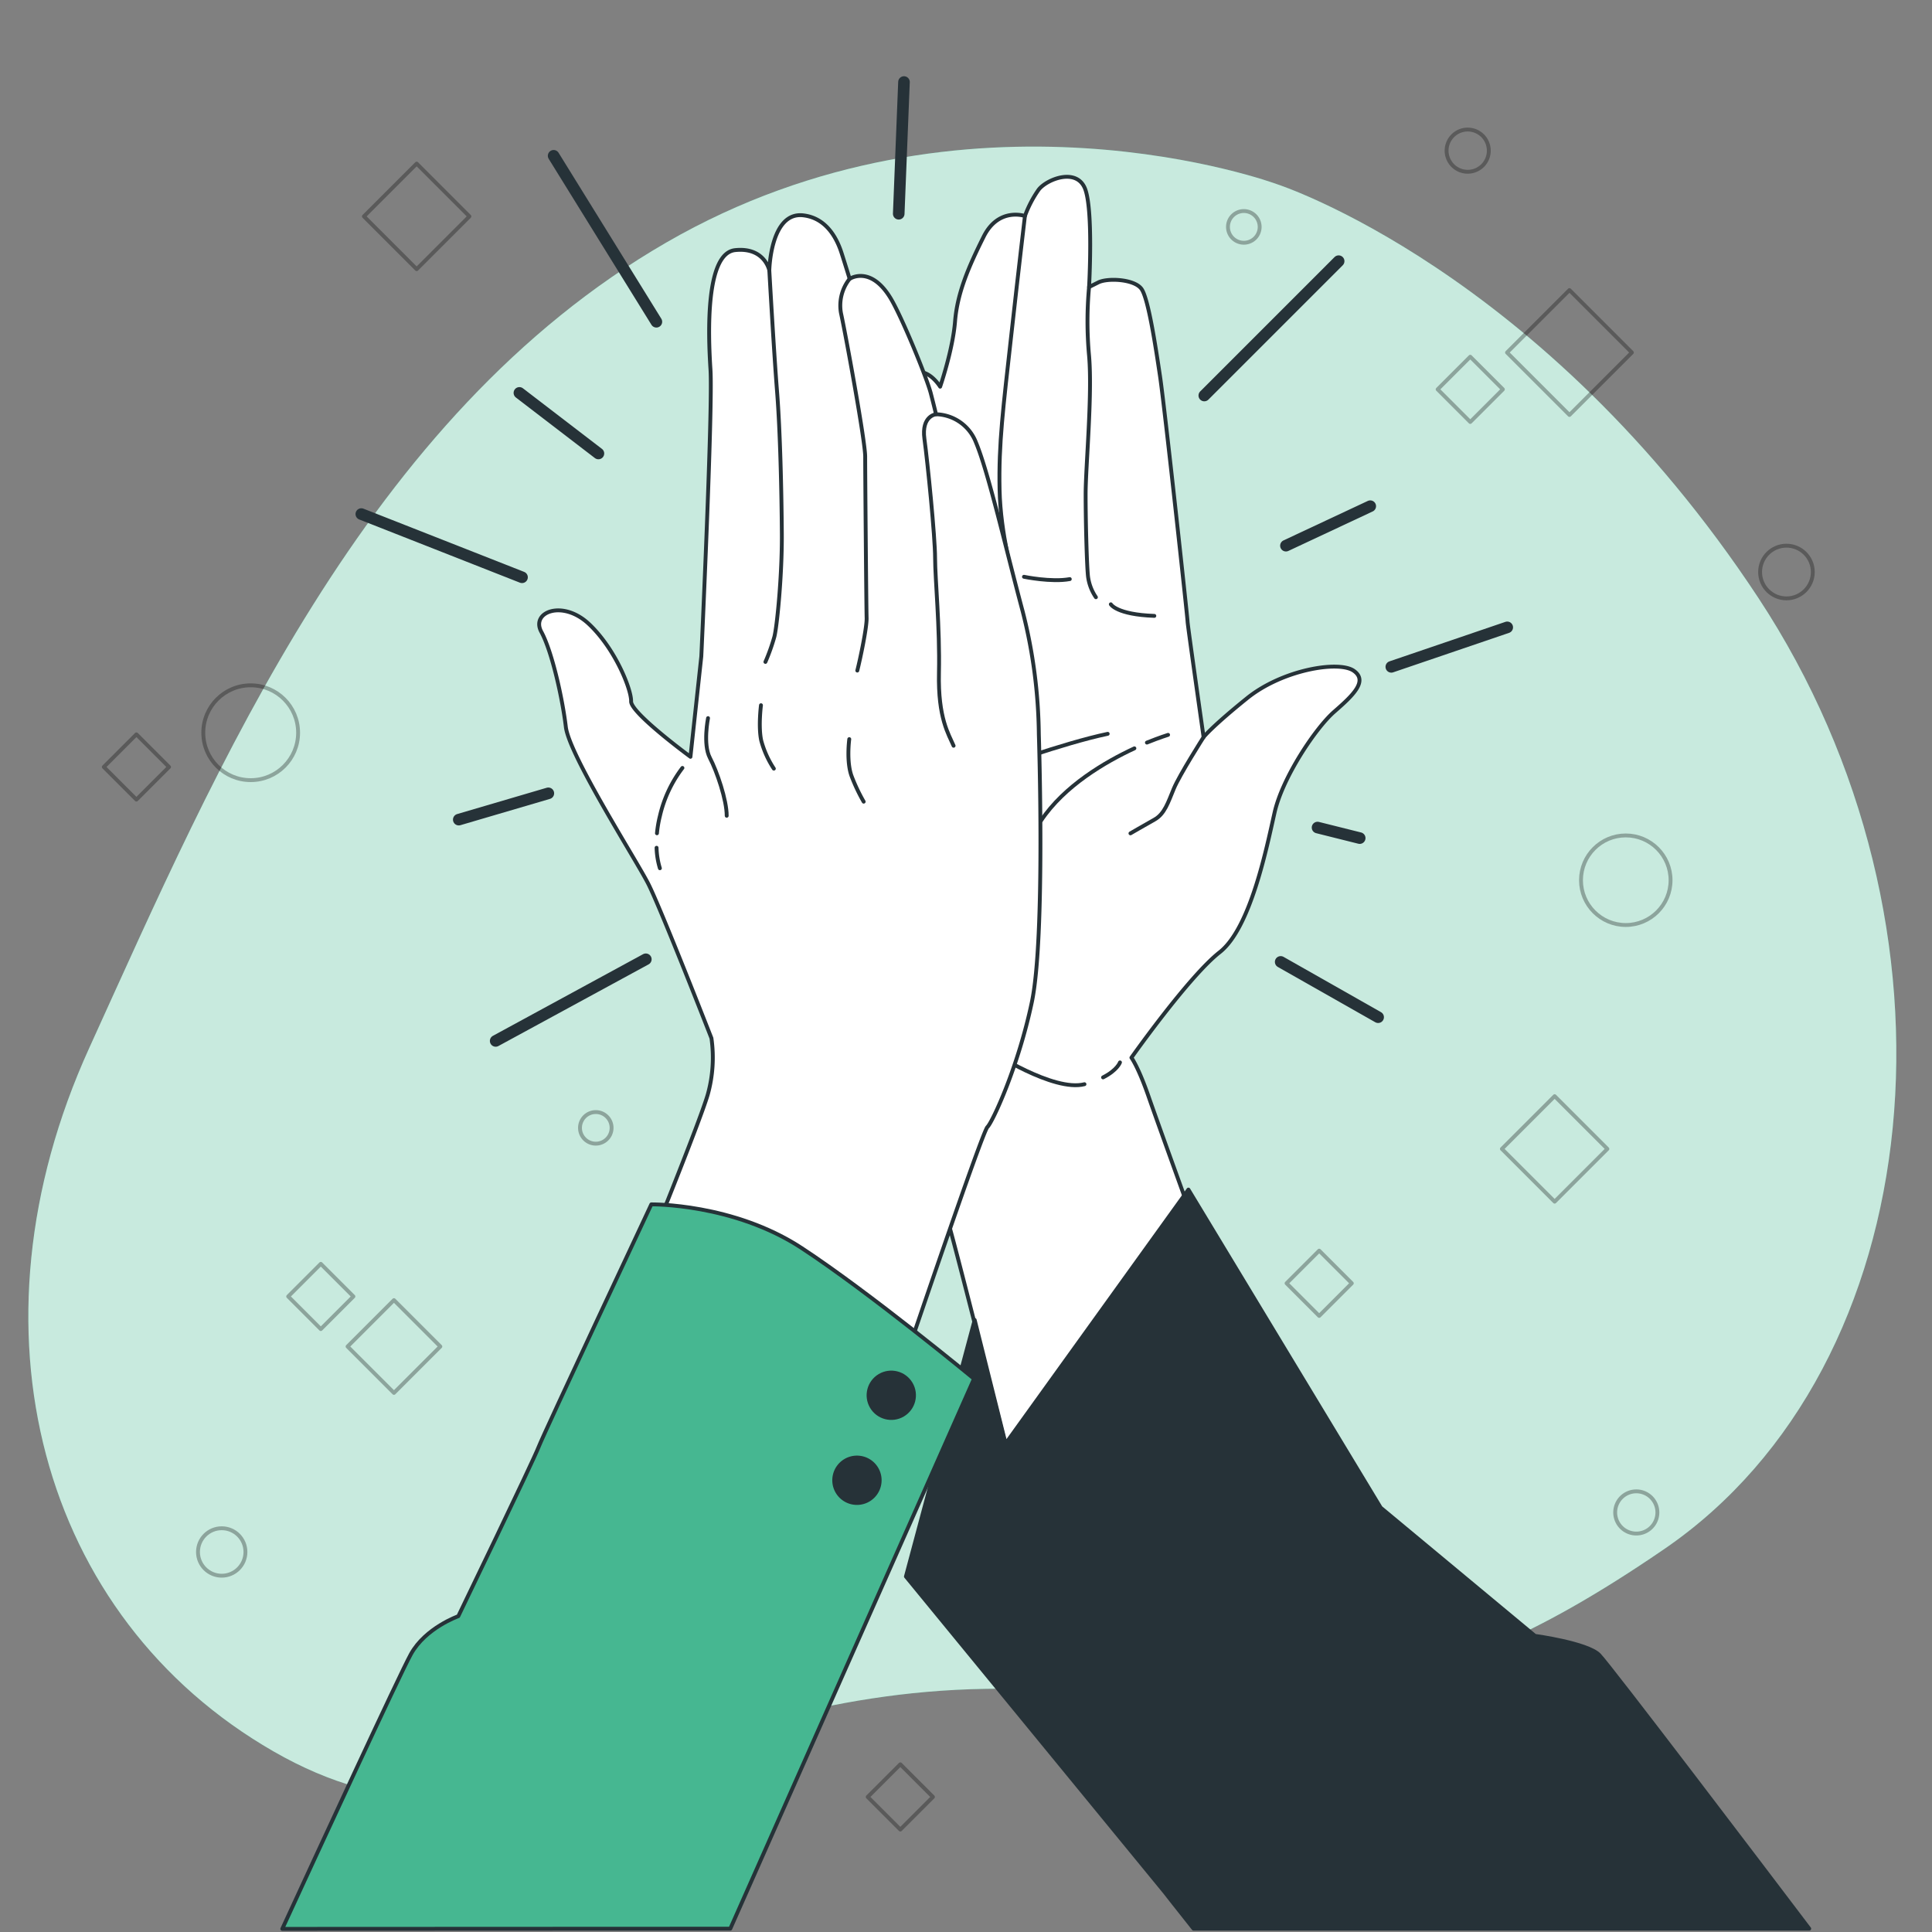 <svg xmlns="http://www.w3.org/2000/svg" viewBox="0 0 500 500"><rect x="0" y="0" width="500" height="500" fill="#808080" stroke="none"/><g id="freepik--background-simple--inject-145"><path d="M330.49,47.67S250.25,17.78,172.41,62.78,56.15,198.56,23.08,271.25s-12.58,147.33,47.69,182,100.36-14.81,184.29-16.18,106.67,11.12,175.74-36.24,80.26-161.12,24.25-246.11S330.49,47.67,330.49,47.67Z" style="fill:#46B791"></path><path d="M330.49,47.67S250.25,17.78,172.41,62.78,56.15,198.56,23.08,271.25s-12.58,147.33,47.69,182,100.36-14.81,184.29-16.18,106.67,11.12,175.74-36.24,80.26-161.12,24.25-246.11S330.49,47.67,330.49,47.67Z" style="fill:#fff;opacity:0.7"></path></g><g id="freepik--Shapes--inject-145"><g style="opacity:0.3"><rect x="392.69" y="287.68" width="19.31" height="19.31" transform="translate(-92.41 371.59) rotate(-45)" style="fill:none;stroke:#000;stroke-linecap:round;stroke-linejoin:round"></rect><rect x="98.18" y="46.35" width="19.31" height="19.31" transform="translate(-8.02 92.65) rotate(-45)" style="fill:none;stroke:#000;stroke-linecap:round;stroke-linejoin:round"></rect><rect x="77.05" y="329.55" width="11.94" height="11.94" transform="translate(-212.93 156.98) rotate(-45)" style="fill:none;stroke:#000;stroke-linecap:round;stroke-linejoin:round"></rect><rect x="29.33" y="192.52" width="11.94" height="11.94" transform="translate(-130.01 83.1) rotate(-45)" style="fill:none;stroke:#000;stroke-linecap:round;stroke-linejoin:round"></rect><rect x="374.53" y="94.79" width="11.94" height="11.94" transform="translate(40.2 298.57) rotate(-45)" style="fill:none;stroke:#000;stroke-linecap:round;stroke-linejoin:round"></rect><rect x="93.46" y="339.98" width="16.98" height="16.98" transform="translate(-216.54 174.16) rotate(-45)" style="fill:none;stroke:#000;stroke-linecap:round;stroke-linejoin:round"></rect><rect x="335.43" y="326.14" width="11.94" height="11.94" transform="translate(-134.84 338.68) rotate(-45)" style="fill:none;stroke:#000;stroke-linecap:round;stroke-linejoin:round"></rect><rect x="394.75" y="79.81" width="22.85" height="22.85" transform="translate(54.45 313.93) rotate(-45)" style="fill:none;stroke:#000;stroke-linecap:round;stroke-linejoin:round"></rect><rect x="227.04" y="459.08" width="11.94" height="11.94" transform="translate(-260.6 300.97) rotate(-45)" style="fill:none;stroke:#000;stroke-linecap:round;stroke-linejoin:round"></rect><circle cx="64.88" cy="189.63" r="12.27" style="fill:none;stroke:#000;stroke-linecap:round;stroke-linejoin:round"></circle><circle cx="420.75" cy="227.8" r="11.59" style="fill:none;stroke:#000;stroke-linecap:round;stroke-linejoin:round"></circle><circle cx="462.33" cy="148.04" r="6.82" style="fill:none;stroke:#000;stroke-linecap:round;stroke-linejoin:round"></circle><path d="M326,58.73a4.1,4.1,0,1,0-4.09,4.09A4.09,4.09,0,0,0,326,58.73Z" style="fill:none;stroke:#000;stroke-linecap:round;stroke-linejoin:round"></path><circle cx="154.19" cy="291.89" r="4.09" style="fill:none;stroke:#000;stroke-linecap:round;stroke-linejoin:round"></circle><circle cx="57.38" cy="401.65" r="6.14" style="fill:none;stroke:#000;stroke-linecap:round;stroke-linejoin:round"></circle><path d="M428.93,391.42a5.46,5.46,0,1,0-5.45,5.46A5.45,5.45,0,0,0,428.93,391.42Z" style="fill:none;stroke:#000;stroke-linecap:round;stroke-linejoin:round"></path><path d="M385.3,39a5.46,5.46,0,1,0-5.46,5.45A5.45,5.45,0,0,0,385.3,39Z" style="fill:none;stroke:#000;stroke-linecap:round;stroke-linejoin:round"></path></g></g><g id="freepik--Lines--inject-145"><line x1="167.14" y1="248.26" x2="128.28" y2="269.39" style="fill:none;stroke:#263238;stroke-linecap:round;stroke-linejoin:round;stroke-width:3px"></line><line x1="93.51" y1="133.04" x2="135.1" y2="149.4" style="fill:none;stroke:#263238;stroke-linecap:round;stroke-linejoin:round;stroke-width:3px"></line><line x1="143.28" y1="40.32" x2="169.87" y2="83.27" style="fill:none;stroke:#263238;stroke-linecap:round;stroke-linejoin:round;stroke-width:3px"></line><line x1="233.95" y1="21.23" x2="232.59" y2="55.32" style="fill:none;stroke:#263238;stroke-linecap:round;stroke-linejoin:round;stroke-width:3px"></line><line x1="311.67" y1="102.36" x2="346.44" y2="67.59" style="fill:none;stroke:#263238;stroke-linecap:round;stroke-linejoin:round;stroke-width:3px"></line><line x1="360.07" y1="172.58" x2="390.07" y2="162.36" style="fill:none;stroke:#263238;stroke-linecap:round;stroke-linejoin:round;stroke-width:3px"></line><line x1="331.44" y1="248.94" x2="356.66" y2="263.25" style="fill:none;stroke:#263238;stroke-linecap:round;stroke-linejoin:round;stroke-width:3px"></line><line x1="134.42" y1="101.68" x2="154.87" y2="117.36" style="fill:none;stroke:#263238;stroke-linecap:round;stroke-linejoin:round;stroke-width:3px"></line><line x1="354.62" y1="131" x2="332.8" y2="141.22" style="fill:none;stroke:#263238;stroke-linecap:round;stroke-linejoin:round;stroke-width:3px"></line><line x1="141.91" y1="205.31" x2="118.73" y2="212.12" style="fill:none;stroke:#263238;stroke-linecap:round;stroke-linejoin:round;stroke-width:3px"></line><line x1="340.98" y1="214.17" x2="351.89" y2="216.9" style="fill:none;stroke:#263238;stroke-linecap:round;stroke-linejoin:round;stroke-width:3px"></line></g><g id="freepik--hand-2--inject-145"><path d="M350.32,173.58c-3.86-2.67-18.38-.3-27.57,7.11s-11.26,10.08-11.26,10.08-4.15-29.05-4.15-29.94-5.93-55.43-7.12-63.43-3-19.86-4.74-22.53-8.89-3-11.26-1.77l-2.37,1.18s1.18-20.75-1.19-25.79-9.78-2.07-11.86.6a29.18,29.18,0,0,0-3.55,6.81s-6.82-2.37-10.67,5.34-6.82,14.52-7.41,21.93-3.86,16.9-3.86,16.9-3.85-6.23-8-2.67-8.89,17.49-10.08,27.57-2.37,36.75-2.37,36.75-2.37,12.15-3.56,21.94-.29,50.39,4.15,67.28,10.38,27.57,10.38,27.57,10.37,34.08,11.85,38.83,17.79,69.36,17.79,69.36L312.08,325s-12.15-33.49-14.82-41.2-4.45-10.08-4.45-10.08,14.82-21,22.83-27.27,12.15-27,14.22-36.16,10.67-21.93,15.42-26.08S354.17,176.25,350.32,173.58ZM240.64,159.35c-.88,0-.59-11.56-.59-25.49s2.37-20.16,2.37-20.16c-1.18,6.23,1.19,37.05,1.19,39.13S241.53,159.35,240.64,159.35Z" style="fill:#fff;stroke:#263238;stroke-linecap:round;stroke-linejoin:round"></path><path d="M285.47,278.83c3.71-1.88,4.38-3.88,4.38-3.88" style="fill:none;stroke:#263238;stroke-linecap:round;stroke-linejoin:round"></path><path d="M256.35,272s16.31,10.67,24.31,8.59" style="fill:none;stroke:#263238;stroke-linecap:round;stroke-linejoin:round"></path><path d="M311.49,190.77s-6.23,9.78-7.71,13.34-2.37,6.52-5,8-6.22,3.56-6.22,3.56" style="fill:none;stroke:#263238;stroke-linecap:round;stroke-linejoin:round"></path><path d="M293.58,193.67c-7.54,3.5-18.15,9.68-24.18,18.74" style="fill:none;stroke:#263238;stroke-linecap:round;stroke-linejoin:round"></path><path d="M302.3,190.18s-2.18.67-5.48,2" style="fill:none;stroke:#263238;stroke-linecap:round;stroke-linejoin:round"></path><path d="M266.14,216.26s-5.34,9.78-7.71,17.49" style="fill:none;stroke:#263238;stroke-linecap:round;stroke-linejoin:round"></path><path d="M265.25,55.9S263.76,68.35,261.69,87s-3.26,27.86-3,39.72S262.28,149,262,150.46" style="fill:none;stroke:#263238;stroke-linecap:round;stroke-linejoin:round"></path><path d="M281.85,74.28a97.37,97.37,0,0,0,0,17.79c.88,10.07-.89,28.75-.89,35.86s.29,17.79.59,21a12.21,12.21,0,0,0,2.07,5.63" style="fill:none;stroke:#263238;stroke-linecap:round;stroke-linejoin:round"></path><path d="M287.48,156.39s1.48,2.66,11.26,3" style="fill:none;stroke:#263238;stroke-linecap:round;stroke-linejoin:round"></path><path d="M265,149.27s7.11,1.48,11.86.6" style="fill:none;stroke:#263238;stroke-linecap:round;stroke-linejoin:round"></path><path d="M239.16,161.72s0,3-8.59,5.63" style="fill:none;stroke:#263238;stroke-linecap:round;stroke-linejoin:round"></path><path d="M256.06,153.72c.89-.59,4.44-1.78,5.33-5.93" style="fill:none;stroke:#263238;stroke-linecap:round;stroke-linejoin:round"></path><path d="M256.57,199.12s18.43-6.75,30.1-9.21" style="fill:none;stroke:#263238;stroke-linecap:round;stroke-linejoin:round"></path><path d="M308.89,499.14H468.23c-11.13-14.69-51.74-68.22-54.39-70.87-3.07-3.07-16.59-4.91-16.59-4.91l-39.93-33.18-49.76-82.32L260.25,373.6l-8-32L234.45,408s64.51,78.64,67,81.71C301.89,490.3,304.67,493.83,308.89,499.14Z" style="fill:#263238;stroke:#263238;stroke-linecap:round;stroke-linejoin:round"></path></g><g id="freepik--hand-1--inject-145"><path d="M184.12,268.68s-13.19-33.78-16.37-40-20.44-33.23-21.31-40.55-3.57-19.52-6.35-24.62,5.5-8.44,12.34-2,11,17,10.9,20,15.36,14.35,15.36,14.35l2.81-26s3-64.59,2.37-74.23-1.25-30.11,6.4-30.9S199.1,70,199.1,70s.28-15.26,8.78-14.27c6.5.75,9,6.88,9.94,9.82s2.07,6.62,2.07,6.62,5.36-3.64,10.59,5c3,5,9.38,20.64,10.41,24.62s1.35,5.42,1.35,5.42a11.39,11.39,0,0,1,10.35,7.33c3.18,7.57,7.7,27.33,12.07,43.66a133.47,133.47,0,0,1,4.19,31.86s1.71,52.57-1.81,69.29-10.14,31-11.5,32.33-20.91,59.08-20.91,59.08l-67.84-25.15s14.13-34.71,16.36-42.28A35.45,35.45,0,0,0,184.12,268.68Z" style="fill:#fff;stroke:#263238;stroke-linecap:round;stroke-linejoin:round"></path><path d="M169.92,219.4a19.94,19.94,0,0,0,.86,5.3" style="fill:none;stroke:#263238;stroke-linecap:round;stroke-linejoin:round"></path><path d="M176.61,198.74a32.69,32.69,0,0,0-5.82,12.42,30.2,30.2,0,0,0-.77,4.49" style="fill:none;stroke:#263238;stroke-linecap:round;stroke-linejoin:round"></path><path d="M199.1,70s1.18,21,2,31.3,1.17,26.36,1.24,36.88-1.21,23.73-1.93,26.6a51.23,51.23,0,0,1-2.32,6.52" style="fill:none;stroke:#263238;stroke-linecap:round;stroke-linejoin:round"></path><path d="M219.89,72.15a11.09,11.09,0,0,0-2.24,8.91c1.11,5,6.27,33.06,6.26,37.12s.29,39.35.37,41.74-1.61,10.43-2.41,13.62" style="fill:none;stroke:#263238;stroke-linecap:round;stroke-linejoin:round"></path><path d="M242.24,107.21s-3.82.39-3,6.37,2.76,25.41,2.76,30.82,1.26,17.92,1,29.71S245.51,190,246.79,193" style="fill:none;stroke:#263238;stroke-linecap:round;stroke-linejoin:round"></path><path d="M183.24,185.85s-1.36,6.77.47,10.27,4.37,10.92,4.36,15" style="fill:none;stroke:#263238;stroke-linecap:round;stroke-linejoin:round"></path><path d="M196.94,182.51s-.72,5.58.07,9.16a25,25,0,0,0,3.26,7.25" style="fill:none;stroke:#263238;stroke-linecap:round;stroke-linejoin:round"></path><path d="M219.79,191.29s-.8,5.9.63,9.64a46.13,46.13,0,0,0,3.1,6.54" style="fill:none;stroke:#263238;stroke-linecap:round;stroke-linejoin:round"></path><path d="M189,499.14l63.07-142.31S225.18,334.61,207.48,323s-38.92-11.31-38.92-11.31-27.71,59.05-29.17,62.81-20.78,43.77-20.78,43.77-8.49,3-12.26,9.81c-2.95,5.32-24.23,51.42-33.3,71.11Z" style="fill:#46B791;stroke:#263238;stroke-linecap:round;stroke-linejoin:round"></path><circle cx="230.67" cy="361.08" r="5.88" transform="translate(-151.69 167.72) rotate(-30.6)" style="fill:#263238;stroke:#263238;stroke-linecap:round;stroke-linejoin:round"></circle><path d="M227.48,384.52a5.88,5.88,0,1,1-4.27-7.13A5.87,5.87,0,0,1,227.48,384.52Z" style="fill:#263238;stroke:#263238;stroke-linecap:round;stroke-linejoin:round"></path></g></svg>
